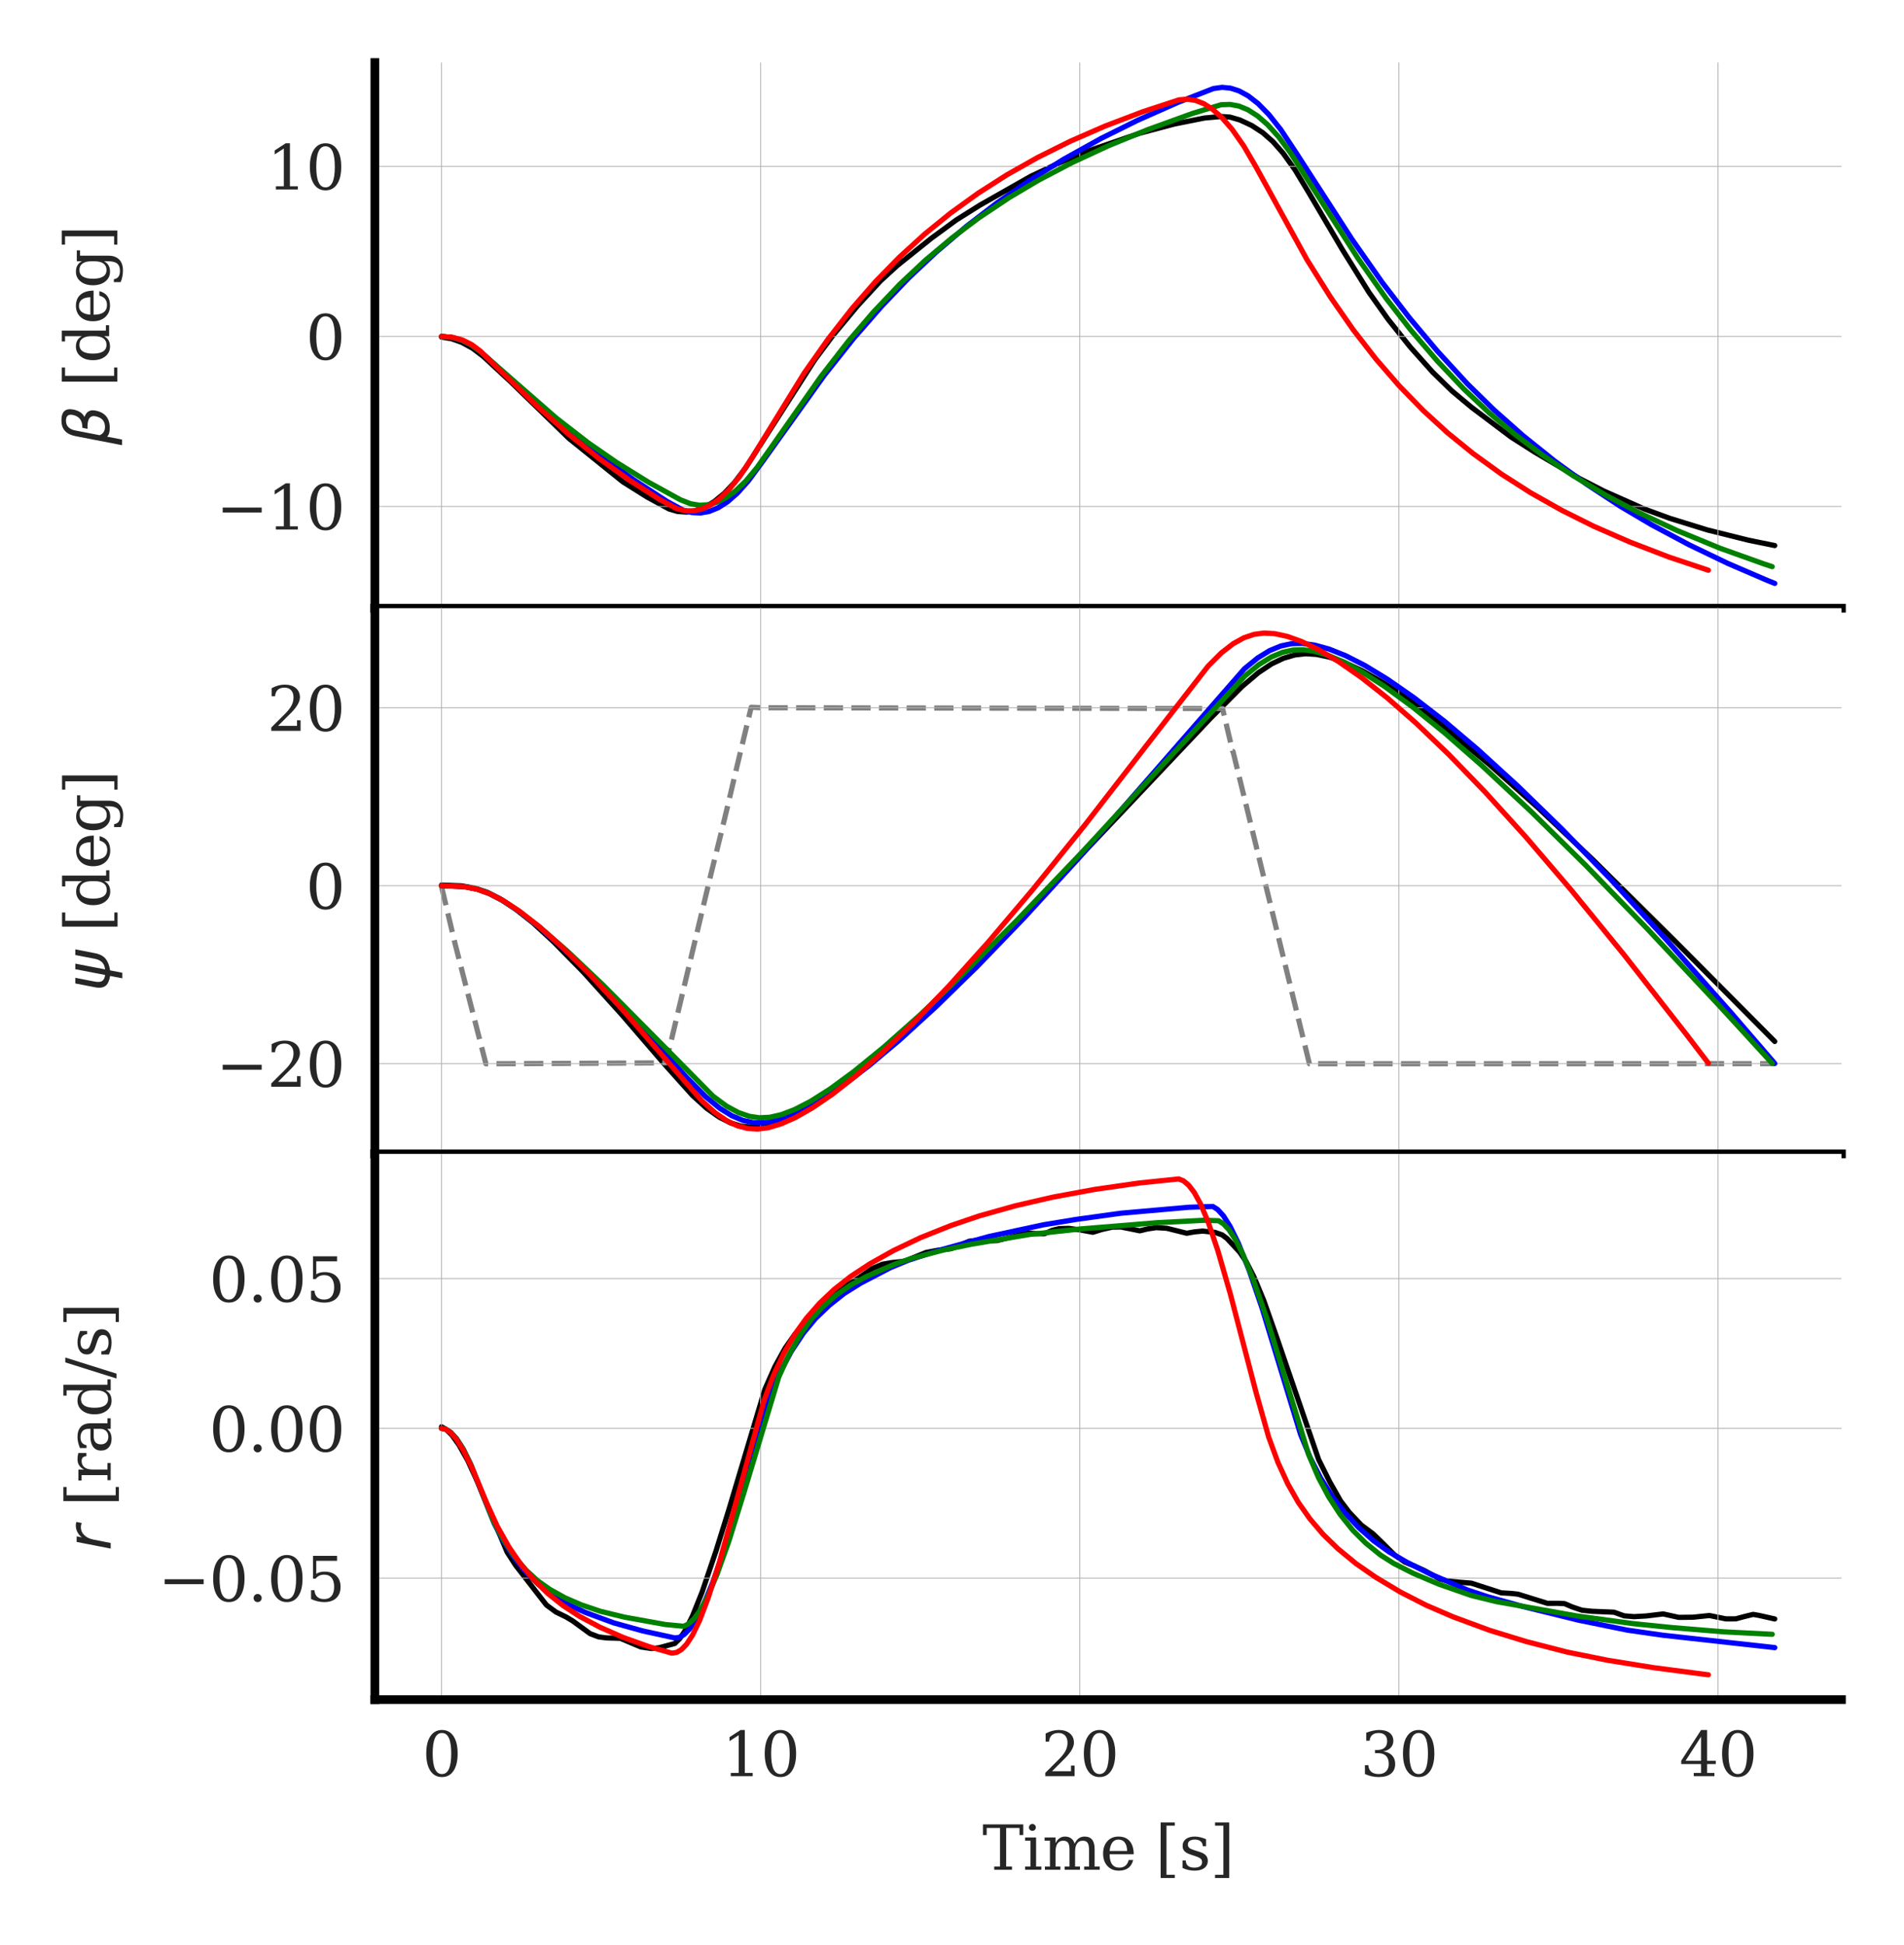 <?xml version="1.0" encoding="utf-8" standalone="no"?>
<!DOCTYPE svg PUBLIC "-//W3C//DTD SVG 1.1//EN"
  "http://www.w3.org/Graphics/SVG/1.1/DTD/svg11.dtd">
<svg xmlns:xlink="http://www.w3.org/1999/xlink" width="219.188pt" height="223.917pt" viewBox="0 0 219.188 223.917" xmlns="http://www.w3.org/2000/svg" version="1.1">
 <defs>
  <style type="text/css">*{stroke-linejoin: round; stroke-linecap: butt}</style>
 </defs>
 <g id="figure_1">
  <g id="patch_1">
   <path d="M 0 223.917 
L 219.188 223.917 
L 219.188 0 
L 0 0 
z
" style="fill: #ffffff"/>
  </g>
  <g id="axes_1">
   <g id="patch_2">
    <path d="M 43.152 70.023 
L 211.988 70.023 
L 211.988 7.2 
L 43.152 7.2 
z
" style="fill: #ffffff"/>
   </g>
   <g id="line2d_1">
    <path d="M 50.826 38.81 
L 51.957 38.992 
L 53.162 39.418 
L 54.402 40.096 
L 55.643 41.037 
L 58.708 43.878 
L 65.495 50.474 
L 71.699 55.47 
L 74.509 57.232 
L 77.027 58.601 
L 78.012 58.886 
L 79.034 58.953 
L 80.055 58.798 
L 81.114 58.406 
L 82.208 57.755 
L 83.376 56.798 
L 84.58 55.519 
L 85.857 53.831 
L 87.682 50.974 
L 93.776 41.458 
L 95.965 38.518 
L 98.775 35.148 
L 101.366 32.337 
L 103.337 30.537 
L 107.205 27.443 
L 110.087 25.327 
L 112.824 23.609 
L 118.663 20.297 
L 121.984 18.733 
L 125.195 17.403 
L 131.216 15.334 
L 135.23 14.269 
L 138.66 13.587 
L 140.594 13.411 
L 141.616 13.485 
L 142.747 13.816 
L 144.097 14.449 
L 145.374 15.28 
L 146.542 16.307 
L 147.71 17.635 
L 149.06 19.522 
L 150.665 22.172 
L 154.533 28.738 
L 157.599 33.664 
L 159.788 36.749 
L 162.343 39.948 
L 164.933 42.85 
L 167.123 44.986 
L 169.422 46.907 
L 173.947 50.312 
L 176.683 52.06 
L 181.829 55.087 
L 184.602 56.516 
L 189.273 58.588 
L 192.229 59.675 
L 196.535 61.007 
L 201.278 62.192 
L 204.307 62.808 
L 204.307 62.808 
" clip-path="url(#pb1cc55b615)" style="fill: none; stroke: #000000; stroke-width: 0.6; stroke-linecap: round"/>
   </g>
   <g id="matplotlib.axis_1">
    <g id="xtick_1">
     <g id="line2d_2">
      <path d="M 50.826 70.023 
L 50.826 7.2 
" clip-path="url(#pb1cc55b615)" style="fill: none; stroke: #b0b0b0; stroke-width: 0.1; stroke-linecap: round"/>
     </g>
     <g id="line2d_3"/>
    </g>
    <g id="xtick_2">
     <g id="line2d_4">
      <path d="M 87.563 70.023 
L 87.563 7.2 
" clip-path="url(#pb1cc55b615)" style="fill: none; stroke: #b0b0b0; stroke-width: 0.1; stroke-linecap: round"/>
     </g>
     <g id="line2d_5"/>
    </g>
    <g id="xtick_3">
     <g id="line2d_6">
      <path d="M 124.3 70.023 
L 124.3 7.2 
" clip-path="url(#pb1cc55b615)" style="fill: none; stroke: #b0b0b0; stroke-width: 0.1; stroke-linecap: round"/>
     </g>
     <g id="line2d_7"/>
    </g>
    <g id="xtick_4">
     <g id="line2d_8">
      <path d="M 161.037 70.023 
L 161.037 7.2 
" clip-path="url(#pb1cc55b615)" style="fill: none; stroke: #b0b0b0; stroke-width: 0.1; stroke-linecap: round"/>
     </g>
     <g id="line2d_9"/>
    </g>
    <g id="xtick_5">
     <g id="line2d_10">
      <path d="M 197.775 70.023 
L 197.775 7.2 
" clip-path="url(#pb1cc55b615)" style="fill: none; stroke: #b0b0b0; stroke-width: 0.1; stroke-linecap: round"/>
     </g>
     <g id="line2d_11"/>
    </g>
   </g>
   <g id="matplotlib.axis_2">
    <g id="ytick_1">
     <g id="line2d_12">
      <path d="M 43.152 58.305 
L 211.988 58.305 
" clip-path="url(#pb1cc55b615)" style="fill: none; stroke: #b0b0b0; stroke-width: 0.1; stroke-linecap: round"/>
     </g>
     <g id="line2d_13"/>
     <g id="text_1">
      <!-- −10 -->
      <g style="fill: #262626" transform="translate(24.878 60.964) scale(0.07 -0.07)">
       <defs>
        <path id="DejaVuSerif-2212" d="M 678 2259 
L 4684 2259 
L 4684 1753 
L 678 1753 
L 678 2259 
z
" transform="scale(0.016)"/>
        <path id="DejaVuSerif-31" d="M 909 0 
L 909 331 
L 1722 331 
L 1722 4213 
L 781 3603 
L 781 4013 
L 1919 4750 
L 2350 4750 
L 2350 331 
L 3163 331 
L 3163 0 
L 909 0 
z
" transform="scale(0.016)"/>
        <path id="DejaVuSerif-30" d="M 2034 219 
Q 2513 219 2750 744 
Q 2988 1269 2988 2328 
Q 2988 3391 2750 3916 
Q 2513 4441 2034 4441 
Q 1556 4441 1318 3916 
Q 1081 3391 1081 2328 
Q 1081 1269 1318 744 
Q 1556 219 2034 219 
z
M 2034 -91 
Q 1275 -91 848 546 
Q 422 1184 422 2328 
Q 422 3475 848 4112 
Q 1275 4750 2034 4750 
Q 2797 4750 3222 4112 
Q 3647 3475 3647 2328 
Q 3647 1184 3222 546 
Q 2797 -91 2034 -91 
z
" transform="scale(0.016)"/>
       </defs>
       <use xlink:href="#DejaVuSerif-2212"/>
       <use xlink:href="#DejaVuSerif-31" x="83.789"/>
       <use xlink:href="#DejaVuSerif-30" x="147.412"/>
      </g>
     </g>
    </g>
    <g id="ytick_2">
     <g id="line2d_14">
      <path d="M 43.152 38.73 
L 211.988 38.73 
" clip-path="url(#pb1cc55b615)" style="fill: none; stroke: #b0b0b0; stroke-width: 0.1; stroke-linecap: round"/>
     </g>
     <g id="line2d_15"/>
     <g id="text_2">
      <!-- 0 -->
      <g style="fill: #262626" transform="translate(35.198 41.39) scale(0.07 -0.07)">
       <use xlink:href="#DejaVuSerif-30"/>
      </g>
     </g>
    </g>
    <g id="ytick_3">
     <g id="line2d_16">
      <path d="M 43.152 19.156 
L 211.988 19.156 
" clip-path="url(#pb1cc55b615)" style="fill: none; stroke: #b0b0b0; stroke-width: 0.1; stroke-linecap: round"/>
     </g>
     <g id="line2d_17"/>
     <g id="text_3">
      <!-- 10 -->
      <g style="fill: #262626" transform="translate(30.744 21.815) scale(0.07 -0.07)">
       <use xlink:href="#DejaVuSerif-31"/>
       <use xlink:href="#DejaVuSerif-30" x="63.623"/>
      </g>
     </g>
    </g>
    <g id="text_4">
     <!-- $\beta$ [deg] -->
     <g style="fill: #262626" transform="translate(12.59 51.246) rotate(-90) scale(0.07 -0.07)">
      <defs>
       <path id="DejaVuSans-Oblique-3b2" d="M 872 216 
L 572 -1331 
L -6 -1331 
L 928 3478 
Q 1206 4903 2538 4903 
Q 3888 4903 3659 3700 
Q 3503 2844 2894 2531 
Q 3713 2250 3553 1416 
Q 3272 -69 1759 -66 
Q 1097 -63 872 216 
z
M 1019 966 
Q 1259 422 1875 425 
Q 2775 425 2966 1406 
Q 3138 2288 1675 2219 
L 1778 2750 
Q 2909 2731 3106 3750 
Q 3241 4438 2509 4434 
Q 1691 4434 1503 3459 
L 1019 966 
z
" transform="scale(0.016)"/>
       <path id="DejaVuSerif-20" transform="scale(0.016)"/>
       <path id="DejaVuSerif-5b" d="M 550 4863 
L 2003 4863 
L 2003 4531 
L 1147 4531 
L 1147 -513 
L 2003 -513 
L 2003 -844 
L 550 -844 
L 550 4863 
z
" transform="scale(0.016)"/>
       <path id="DejaVuSerif-64" d="M 3359 331 
L 3909 331 
L 3909 0 
L 2784 0 
L 2784 519 
Q 2616 206 2355 57 
Q 2094 -91 1709 -91 
Q 1097 -91 708 395 
Q 319 881 319 1663 
Q 319 2444 706 2928 
Q 1094 3413 1709 3413 
Q 2094 3413 2355 3264 
Q 2616 3116 2784 2803 
L 2784 4531 
L 2241 4531 
L 2241 4863 
L 3359 4863 
L 3359 331 
z
M 2784 1497 
L 2784 1825 
Q 2784 2422 2554 2737 
Q 2325 3053 1888 3053 
Q 1444 3053 1217 2703 
Q 991 2353 991 1663 
Q 991 975 1217 622 
Q 1444 269 1888 269 
Q 2325 269 2554 583 
Q 2784 897 2784 1497 
z
" transform="scale(0.016)"/>
       <path id="DejaVuSerif-65" d="M 3469 1600 
L 991 1600 
L 991 1575 
Q 991 903 1244 561 
Q 1497 219 1991 219 
Q 2369 219 2611 417 
Q 2853 616 2950 1006 
L 3413 1006 
Q 3275 459 2904 184 
Q 2534 -91 1931 -91 
Q 1203 -91 761 389 
Q 319 869 319 1663 
Q 319 2450 753 2931 
Q 1188 3413 1894 3413 
Q 2647 3413 3050 2948 
Q 3453 2484 3469 1600 
z
M 2791 1931 
Q 2772 2513 2545 2808 
Q 2319 3103 1894 3103 
Q 1497 3103 1269 2806 
Q 1041 2509 991 1931 
L 2791 1931 
z
" transform="scale(0.016)"/>
       <path id="DejaVuSerif-67" d="M 3359 2988 
L 3359 72 
Q 3359 -644 2965 -1033 
Q 2572 -1422 1844 -1422 
Q 1516 -1422 1216 -1362 
Q 916 -1303 641 -1184 
L 641 -488 
L 941 -488 
Q 997 -813 1206 -963 
Q 1416 -1113 1806 -1113 
Q 2313 -1113 2548 -827 
Q 2784 -541 2784 72 
L 2784 519 
Q 2616 206 2355 57 
Q 2094 -91 1709 -91 
Q 1097 -91 708 395 
Q 319 881 319 1663 
Q 319 2444 706 2928 
Q 1094 3413 1709 3413 
Q 2094 3413 2355 3264 
Q 2616 3116 2784 2803 
L 2784 3322 
L 3909 3322 
L 3909 2988 
L 3359 2988 
z
M 2784 1825 
Q 2784 2422 2554 2737 
Q 2325 3053 1888 3053 
Q 1444 3053 1217 2703 
Q 991 2353 991 1663 
Q 991 975 1217 622 
Q 1444 269 1888 269 
Q 2325 269 2554 583 
Q 2784 897 2784 1497 
L 2784 1825 
z
" transform="scale(0.016)"/>
       <path id="DejaVuSerif-5d" d="M 1947 4863 
L 1947 -844 
L 494 -844 
L 494 -513 
L 1350 -513 
L 1350 4531 
L 494 4531 
L 494 4863 
L 1947 4863 
z
" transform="scale(0.016)"/>
      </defs>
      <use xlink:href="#DejaVuSans-Oblique-3b2" transform="translate(0 0.391)"/>
      <use xlink:href="#DejaVuSerif-20" transform="translate(63.818 0.391)"/>
      <use xlink:href="#DejaVuSerif-5b" transform="translate(95.605 0.391)"/>
      <use xlink:href="#DejaVuSerif-64" transform="translate(134.619 0.391)"/>
      <use xlink:href="#DejaVuSerif-65" transform="translate(198.633 0.391)"/>
      <use xlink:href="#DejaVuSerif-67" transform="translate(257.812 0.391)"/>
      <use xlink:href="#DejaVuSerif-5d" transform="translate(321.826 0.391)"/>
     </g>
    </g>
   </g>
   <g id="line2d_18">
    <path d="M 50.826 38.73 
L 52.002 38.839 
L 53.104 39.156 
L 54.206 39.704 
L 55.345 40.525 
L 57.439 42.394 
L 65.411 49.528 
L 69.121 52.477 
L 72.905 55.205 
L 76.799 57.734 
L 78.636 58.732 
L 79.665 59.013 
L 80.657 59.056 
L 81.649 58.876 
L 82.677 58.456 
L 83.743 57.777 
L 84.881 56.783 
L 86.13 55.388 
L 87.71 53.244 
L 94.911 43.18 
L 98.29 38.927 
L 101.523 35.226 
L 104.609 31.998 
L 107.769 29.026 
L 111.295 26.026 
L 114.785 23.35 
L 118.496 20.788 
L 122.427 18.345 
L 126.725 15.954 
L 130.95 13.853 
L 135.615 11.786 
L 139.693 10.194 
L 140.685 10.056 
L 141.64 10.145 
L 142.632 10.46 
L 143.698 11.042 
L 144.836 11.932 
L 146.085 13.205 
L 147.445 14.926 
L 149.098 17.421 
L 155.637 27.542 
L 159.127 32.525 
L 162.213 36.54 
L 165.483 40.438 
L 168.936 44.2 
L 171.948 47.153 
L 175.291 50.122 
L 178.965 53.073 
L 182.602 55.713 
L 186.533 58.29 
L 190.097 60.399 
L 194.431 62.712 
L 198.913 64.868 
L 203.469 66.829 
L 204.314 67.167 
L 204.314 67.167 
" clip-path="url(#pb1cc55b615)" style="fill: none; stroke: #0000ff; stroke-width: 0.6; stroke-linecap: round"/>
   </g>
   <g id="line2d_19">
    <path d="M 50.826 38.73 
L 52.002 38.839 
L 53.104 39.154 
L 54.206 39.701 
L 55.345 40.516 
L 57.586 42.491 
L 64.015 48.11 
L 67.688 50.958 
L 70.995 53.249 
L 74.668 55.524 
L 78.342 57.544 
L 79.481 57.99 
L 80.51 58.165 
L 81.465 58.117 
L 82.493 57.841 
L 83.559 57.319 
L 84.698 56.496 
L 85.873 55.365 
L 87.159 53.814 
L 89.106 51.044 
L 94.507 43.348 
L 97.666 39.279 
L 100.568 35.902 
L 103.617 32.691 
L 106.483 30.001 
L 109.569 27.409 
L 112.728 25.047 
L 116.145 22.767 
L 119.561 20.742 
L 123.419 18.72 
L 127.607 16.778 
L 132.125 14.926 
L 137.305 13.052 
L 140.575 12.058 
L 141.604 12.021 
L 142.632 12.213 
L 143.661 12.64 
L 144.763 13.344 
L 145.939 14.366 
L 147.224 15.79 
L 148.584 17.63 
L 150.751 21.034 
L 156.298 29.694 
L 159.568 34.348 
L 162.433 38.026 
L 165.446 41.541 
L 168.495 44.761 
L 171.397 47.501 
L 174.3 49.936 
L 177.569 52.402 
L 181.059 54.742 
L 184.917 57.048 
L 188.701 59.04 
L 193.109 61.097 
L 198.032 63.125 
L 203.028 64.911 
L 204.02 65.239 
L 204.02 65.239 
" clip-path="url(#pb1cc55b615)" style="fill: none; stroke: #008000; stroke-width: 0.6; stroke-linecap: round"/>
   </g>
   <g id="line2d_20">
    <path d="M 50.826 38.73 
L 52.149 38.841 
L 53.251 39.148 
L 54.316 39.682 
L 55.308 40.428 
L 56.814 41.913 
L 61.884 46.818 
L 65.558 50.071 
L 68.974 52.8 
L 72.428 55.266 
L 75.954 57.515 
L 77.901 58.558 
L 78.893 58.803 
L 79.848 58.815 
L 80.804 58.602 
L 81.795 58.143 
L 82.824 57.413 
L 83.926 56.354 
L 85.139 54.869 
L 86.461 52.873 
L 92.596 42.919 
L 95.388 38.961 
L 98.107 35.489 
L 100.789 32.418 
L 103.544 29.602 
L 106.446 26.955 
L 109.422 24.538 
L 112.618 22.233 
L 115.924 20.123 
L 119.451 18.132 
L 123.272 16.233 
L 127.239 14.504 
L 131.574 12.857 
L 135.726 11.495 
L 136.681 11.418 
L 137.636 11.565 
L 138.591 11.943 
L 139.583 12.575 
L 140.685 13.559 
L 141.861 14.919 
L 143.183 16.809 
L 144.616 19.266 
L 150.457 29.895 
L 153.176 34.225 
L 155.784 37.969 
L 158.392 41.327 
L 161.074 44.416 
L 163.829 47.249 
L 166.658 49.84 
L 169.597 52.226 
L 172.867 54.594 
L 176.173 56.707 
L 179.81 58.761 
L 183.484 60.593 
L 187.635 62.406 
L 192.154 64.141 
L 196.672 65.652 
L 196.672 65.652 
" clip-path="url(#pb1cc55b615)" style="fill: none; stroke: #ff0000; stroke-width: 0.6; stroke-linecap: round"/>
   </g>
   <g id="patch_3">
    <path d="M 43.152 70.023 
L 43.152 7.2 
" style="fill: none; stroke: #000000; stroke-linejoin: miter; stroke-linecap: square"/>
   </g>
   <g id="patch_4">
    <path d="M 43.152 70.023 
L 211.988 70.023 
" style="fill: none; stroke: #000000; stroke-linejoin: miter; stroke-linecap: square"/>
   </g>
  </g>
  <g id="axes_2">
   <g id="patch_5">
    <path d="M 43.152 132.845 
L 211.988 132.845 
L 211.988 70.023 
L 43.152 70.023 
z
" style="fill: #ffffff"/>
   </g>
   <g id="line2d_21">
    <path d="M 50.826 101.893 
L 53.125 101.981 
L 54.731 102.269 
L 56.117 102.738 
L 57.577 103.479 
L 59.292 104.612 
L 61.372 106.255 
L 63.707 108.409 
L 67.138 111.895 
L 71.662 116.908 
L 76.406 122.417 
L 79.727 126.121 
L 81.369 127.61 
L 82.792 128.612 
L 84.106 129.278 
L 85.31 129.645 
L 86.478 129.77 
L 87.718 129.67 
L 89.142 129.318 
L 90.784 128.674 
L 92.827 127.621 
L 95.017 126.249 
L 97.717 124.275 
L 100.819 121.743 
L 105.891 117.226 
L 111.219 112.135 
L 118.626 104.613 
L 129.063 93.58 
L 139.317 82.728 
L 142.966 79.055 
L 144.863 77.446 
L 146.396 76.427 
L 147.746 75.787 
L 149.06 75.402 
L 150.301 75.262 
L 151.578 75.342 
L 153.074 75.663 
L 154.752 76.255 
L 156.869 77.252 
L 159.46 78.727 
L 162.014 80.462 
L 165.627 83.198 
L 171.356 87.931 
L 177.012 92.951 
L 183.398 99 
L 193.068 108.59 
L 204.307 119.902 
L 204.307 119.902 
" clip-path="url(#p1254f05a13)" style="fill: none; stroke: #000000; stroke-width: 0.6; stroke-linecap: round"/>
   </g>
   <g id="line2d_22">
    <path d="M 50.826 102.053 
L 52.395 108.682 
L 55.935 122.466 
L 58.635 122.458 
L 76.662 122.364 
L 81.843 100.635 
L 82.938 96.218 
L 83.631 93.36 
L 84.872 88.107 
L 85.821 84.164 
L 86.478 81.427 
L 87.755 81.481 
L 140.74 81.574 
L 141.908 86.515 
L 141.944 86.515 
L 150.738 122.469 
L 204.307 122.458 
L 204.307 122.458 
" clip-path="url(#p1254f05a13)" style="fill: none; stroke-dasharray: 2.22,0.96; stroke-dashoffset: 0; stroke: #808080; stroke-width: 0.6"/>
   </g>
   <g id="matplotlib.axis_3">
    <g id="xtick_6">
     <g id="line2d_23">
      <path d="M 50.826 132.845 
L 50.826 70.023 
" clip-path="url(#p1254f05a13)" style="fill: none; stroke: #b0b0b0; stroke-width: 0.1; stroke-linecap: round"/>
     </g>
     <g id="line2d_24"/>
    </g>
    <g id="xtick_7">
     <g id="line2d_25">
      <path d="M 87.563 132.845 
L 87.563 70.023 
" clip-path="url(#p1254f05a13)" style="fill: none; stroke: #b0b0b0; stroke-width: 0.1; stroke-linecap: round"/>
     </g>
     <g id="line2d_26"/>
    </g>
    <g id="xtick_8">
     <g id="line2d_27">
      <path d="M 124.3 132.845 
L 124.3 70.023 
" clip-path="url(#p1254f05a13)" style="fill: none; stroke: #b0b0b0; stroke-width: 0.1; stroke-linecap: round"/>
     </g>
     <g id="line2d_28"/>
    </g>
    <g id="xtick_9">
     <g id="line2d_29">
      <path d="M 161.037 132.845 
L 161.037 70.023 
" clip-path="url(#p1254f05a13)" style="fill: none; stroke: #b0b0b0; stroke-width: 0.1; stroke-linecap: round"/>
     </g>
     <g id="line2d_30"/>
    </g>
    <g id="xtick_10">
     <g id="line2d_31">
      <path d="M 197.775 132.845 
L 197.775 70.023 
" clip-path="url(#p1254f05a13)" style="fill: none; stroke: #b0b0b0; stroke-width: 0.1; stroke-linecap: round"/>
     </g>
     <g id="line2d_32"/>
    </g>
   </g>
   <g id="matplotlib.axis_4">
    <g id="ytick_4">
     <g id="line2d_33">
      <path d="M 43.152 122.458 
L 211.988 122.458 
" clip-path="url(#p1254f05a13)" style="fill: none; stroke: #b0b0b0; stroke-width: 0.1; stroke-linecap: round"/>
     </g>
     <g id="line2d_34"/>
     <g id="text_5">
      <!-- −20 -->
      <g style="fill: #262626" transform="translate(24.878 125.118) scale(0.07 -0.07)">
       <defs>
        <path id="DejaVuSerif-32" d="M 819 3553 
L 469 3553 
L 469 4384 
Q 803 4563 1142 4656 
Q 1481 4750 1806 4750 
Q 2534 4750 2956 4397 
Q 3378 4044 3378 3438 
Q 3378 2753 2422 1800 
Q 2347 1728 2309 1691 
L 1131 513 
L 3078 513 
L 3078 1088 
L 3444 1088 
L 3444 0 
L 434 0 
L 434 341 
L 1850 1753 
Q 2319 2222 2519 2614 
Q 2719 3006 2719 3438 
Q 2719 3909 2473 4175 
Q 2228 4441 1797 4441 
Q 1350 4441 1106 4219 
Q 863 3997 819 3553 
z
" transform="scale(0.016)"/>
       </defs>
       <use xlink:href="#DejaVuSerif-2212"/>
       <use xlink:href="#DejaVuSerif-32" x="83.789"/>
       <use xlink:href="#DejaVuSerif-30" x="147.412"/>
      </g>
     </g>
    </g>
    <g id="ytick_5">
     <g id="line2d_35">
      <path d="M 43.152 101.969 
L 211.988 101.969 
" clip-path="url(#p1254f05a13)" style="fill: none; stroke: #b0b0b0; stroke-width: 0.1; stroke-linecap: round"/>
     </g>
     <g id="line2d_36"/>
     <g id="text_6">
      <!-- 0 -->
      <g style="fill: #262626" transform="translate(35.198 104.628) scale(0.07 -0.07)">
       <use xlink:href="#DejaVuSerif-30"/>
      </g>
     </g>
    </g>
    <g id="ytick_6">
     <g id="line2d_37">
      <path d="M 43.152 81.48 
L 211.988 81.48 
" clip-path="url(#p1254f05a13)" style="fill: none; stroke: #b0b0b0; stroke-width: 0.1; stroke-linecap: round"/>
     </g>
     <g id="line2d_38"/>
     <g id="text_7">
      <!-- 20 -->
      <g style="fill: #262626" transform="translate(30.744 84.139) scale(0.07 -0.07)">
       <use xlink:href="#DejaVuSerif-32"/>
       <use xlink:href="#DejaVuSerif-30" x="63.623"/>
      </g>
     </g>
    </g>
    <g id="text_8">
     <!-- $\psi$ [deg] -->
     <g style="fill: #262626" transform="translate(12.59 114.139) rotate(-90) scale(0.07 -0.07)">
      <defs>
       <path id="DejaVuSans-Oblique-3c8" d="M 1591 -78 
Q 891 38 616 341 
Q 278 713 425 1472 
L 819 3500 
L 1400 3500 
L 1009 1494 
Q 900 922 1119 684 
Q 1313 478 1691 434 
L 2284 3500 
L 2856 3500 
L 2263 438 
Q 2681 481 2928 688 
Q 3247 950 3353 1497 
L 3741 3500 
L 4322 3500 
L 3928 1475 
Q 3775 688 3300 344 
Q 2872 34 2163 -75 
L 1919 -1331 
L 1347 -1331 
L 1591 -78 
z
" transform="scale(0.016)"/>
      </defs>
      <use xlink:href="#DejaVuSans-Oblique-3c8" transform="translate(0 0.016)"/>
      <use xlink:href="#DejaVuSerif-20" transform="translate(65.967 0.016)"/>
      <use xlink:href="#DejaVuSerif-5b" transform="translate(97.754 0.016)"/>
      <use xlink:href="#DejaVuSerif-64" transform="translate(136.768 0.016)"/>
      <use xlink:href="#DejaVuSerif-65" transform="translate(200.781 0.016)"/>
      <use xlink:href="#DejaVuSerif-67" transform="translate(259.961 0.016)"/>
      <use xlink:href="#DejaVuSerif-5d" transform="translate(323.975 0.016)"/>
     </g>
    </g>
   </g>
   <g id="line2d_39">
    <path d="M 50.826 101.969 
L 53.434 102.077 
L 54.941 102.37 
L 56.3 102.862 
L 57.843 103.668 
L 59.716 104.907 
L 62.031 106.717 
L 64.933 109.283 
L 68.644 112.878 
L 73.162 117.579 
L 79.077 124.078 
L 81.244 126.269 
L 82.861 127.594 
L 84.257 128.458 
L 85.506 128.982 
L 86.682 129.242 
L 87.857 129.271 
L 89.143 129.075 
L 90.649 128.614 
L 92.413 127.835 
L 94.507 126.656 
L 97.005 124.99 
L 100.054 122.676 
L 103.507 119.776 
L 107.732 115.919 
L 112.471 111.288 
L 117.871 105.687 
L 123.933 99.069 
L 131.097 90.913 
L 143.257 76.992 
L 144.8 75.737 
L 146.159 74.904 
L 147.445 74.372 
L 148.657 74.111 
L 149.906 74.077 
L 151.339 74.268 
L 152.992 74.722 
L 154.902 75.483 
L 157.107 76.605 
L 159.715 78.193 
L 162.801 80.34 
L 166.328 83.071 
L 170.148 86.313 
L 174.777 90.543 
L 179.847 95.482 
L 185.394 101.208 
L 191.86 108.22 
L 199.281 116.593 
L 204.314 122.436 
L 204.314 122.436 
" clip-path="url(#p1254f05a13)" style="fill: none; stroke: #0000ff; stroke-width: 0.6; stroke-linecap: round"/>
   </g>
   <g id="line2d_40">
    <path d="M 50.826 101.969 
L 53.434 102.076 
L 54.941 102.369 
L 56.3 102.858 
L 57.88 103.679 
L 59.79 104.933 
L 62.178 106.78 
L 65.301 109.496 
L 69.342 113.323 
L 74.705 118.727 
L 82.089 126.202 
L 83.632 127.341 
L 84.992 128.08 
L 86.241 128.512 
L 87.416 128.687 
L 88.592 128.631 
L 89.914 128.335 
L 91.457 127.75 
L 93.294 126.804 
L 95.535 125.386 
L 98.29 123.37 
L 101.78 120.523 
L 105.895 116.866 
L 110.965 112.058 
L 117.026 105.994 
L 124.484 98.195 
L 133.558 88.376 
L 143.33 77.805 
L 144.947 76.498 
L 146.343 75.643 
L 147.628 75.108 
L 148.841 74.841 
L 150.016 74.805 
L 151.339 74.992 
L 152.882 75.443 
L 154.682 76.207 
L 156.813 77.363 
L 159.384 79.022 
L 162.58 81.365 
L 166.328 84.395 
L 170.589 88.134 
L 176.247 93.418 
L 182.492 99.566 
L 189.656 106.95 
L 198.068 115.935 
L 204.02 122.43 
L 204.02 122.43 
" clip-path="url(#p1254f05a13)" style="fill: none; stroke: #008000; stroke-width: 0.6; stroke-linecap: round"/>
   </g>
   <g id="line2d_41">
    <path d="M 50.826 101.969 
L 53.398 102.079 
L 54.941 102.381 
L 56.373 102.892 
L 57.953 103.702 
L 59.827 104.927 
L 62.031 106.645 
L 64.676 109.002 
L 67.835 112.125 
L 71.619 116.19 
L 76.065 121.303 
L 80.804 126.745 
L 82.347 128.127 
L 83.706 129.052 
L 84.918 129.618 
L 86.094 129.921 
L 87.233 129.985 
L 88.445 129.826 
L 89.878 129.403 
L 91.531 128.677 
L 93.515 127.551 
L 95.829 125.973 
L 98.548 123.842 
L 101.707 121.073 
L 105.234 117.679 
L 109.238 113.509 
L 113.757 108.474 
L 118.937 102.361 
L 124.925 94.938 
L 132.015 85.781 
L 139.069 76.696 
L 140.612 75.155 
L 141.971 74.104 
L 143.183 73.433 
L 144.359 73.034 
L 145.498 72.882 
L 146.747 72.951 
L 148.179 73.263 
L 149.833 73.855 
L 151.816 74.814 
L 154.094 76.169 
L 156.739 78.009 
L 159.715 80.358 
L 163.021 83.256 
L 166.768 86.846 
L 170.956 91.174 
L 175.659 96.365 
L 180.875 102.462 
L 186.974 109.942 
L 194.138 119.095 
L 196.672 122.41 
L 196.672 122.41 
" clip-path="url(#p1254f05a13)" style="fill: none; stroke: #ff0000; stroke-width: 0.6; stroke-linecap: round"/>
   </g>
   <g id="patch_6">
    <path d="M 43.152 132.845 
L 43.152 70.023 
" style="fill: none; stroke: #000000; stroke-linejoin: miter; stroke-linecap: square"/>
   </g>
   <g id="patch_7">
    <path d="M 43.152 132.845 
L 211.988 132.845 
" style="fill: none; stroke: #000000; stroke-linejoin: miter; stroke-linecap: square"/>
   </g>
  </g>
  <g id="axes_3">
   <g id="patch_8">
    <path d="M 43.152 195.668 
L 211.988 195.668 
L 211.988 132.845 
L 43.152 132.845 
z
" style="fill: #ffffff"/>
   </g>
   <g id="line2d_42">
    <path d="M 50.826 164.262 
L 51.373 164.579 
L 52.03 165.224 
L 52.833 166.34 
L 53.855 168.157 
L 54.986 170.64 
L 58.38 178.691 
L 59.365 180.218 
L 62.905 184.782 
L 63.999 185.589 
L 65.167 186.155 
L 65.933 186.615 
L 67.94 188.082 
L 68.926 188.454 
L 69.838 188.569 
L 71.407 188.614 
L 73.779 189.612 
L 75.02 189.796 
L 75.859 189.704 
L 77.683 189.212 
L 78.267 188.633 
L 78.924 187.649 
L 79.727 186.03 
L 80.822 183.296 
L 82.427 178.558 
L 83.887 173.868 
L 88.047 159.96 
L 89.215 157.32 
L 90.382 155.209 
L 91.477 153.654 
L 92.827 152.154 
L 95.564 149.235 
L 96.805 148.295 
L 98.082 147.625 
L 98.848 147.123 
L 100.417 146.039 
L 101.585 145.548 
L 102.57 145.371 
L 104.139 145.196 
L 106.621 144.192 
L 107.934 143.945 
L 109.504 143.758 
L 111.584 142.897 
L 112.934 142.747 
L 114.065 142.843 
L 114.795 142.821 
L 118.261 141.951 
L 119.393 142.033 
L 120.232 142.036 
L 121.144 141.642 
L 121.947 141.446 
L 123.078 141.419 
L 124.465 141.618 
L 125.815 141.867 
L 126.8 141.558 
L 128.041 141.276 
L 129.026 141.26 
L 130.048 141.462 
L 131.216 141.701 
L 132.092 141.486 
L 133.113 141.333 
L 134.317 141.409 
L 135.485 141.699 
L 136.616 141.981 
L 137.492 141.824 
L 138.441 141.731 
L 139.864 141.876 
L 140.703 142.172 
L 141.251 142.583 
L 142.71 144.151 
L 143.44 145.218 
L 144.352 146.999 
L 145.484 149.727 
L 146.907 153.766 
L 151.797 168.024 
L 153.074 170.592 
L 154.315 172.777 
L 155.336 174.123 
L 156.723 175.581 
L 158.073 176.589 
L 158.876 177.364 
L 160.554 179.029 
L 161.722 179.836 
L 162.853 180.301 
L 163.948 180.799 
L 165.736 181.781 
L 166.721 182.033 
L 168.072 182.157 
L 169.385 182.266 
L 172.815 183.378 
L 173.983 183.448 
L 174.749 183.533 
L 178.143 184.589 
L 179.347 184.585 
L 180.114 184.622 
L 180.989 185 
L 182.121 185.383 
L 183.252 185.503 
L 185.806 185.61 
L 186.974 186.029 
L 188.105 186.122 
L 189.528 186.042 
L 191.462 185.807 
L 193.25 186.205 
L 194.892 186.187 
L 196.79 185.991 
L 198.688 186.378 
L 199.819 186.374 
L 200.841 186.102 
L 201.826 185.86 
L 202.519 185.984 
L 204.307 186.386 
L 204.307 186.386 
" clip-path="url(#pb3bd2fbe59)" style="fill: none; stroke: #000000; stroke-width: 0.6; stroke-linecap: round"/>
   </g>
   <g id="matplotlib.axis_5">
    <g id="xtick_11">
     <g id="line2d_43">
      <path d="M 50.826 195.668 
L 50.826 132.845 
" clip-path="url(#pb3bd2fbe59)" style="fill: none; stroke: #b0b0b0; stroke-width: 0.1; stroke-linecap: round"/>
     </g>
     <g id="line2d_44"/>
     <g id="text_9">
      <!-- 0 -->
      <g style="fill: #262626" transform="translate(48.599 204.487) scale(0.07 -0.07)">
       <use xlink:href="#DejaVuSerif-30"/>
      </g>
     </g>
    </g>
    <g id="xtick_12">
     <g id="line2d_45">
      <path d="M 87.563 195.668 
L 87.563 132.845 
" clip-path="url(#pb3bd2fbe59)" style="fill: none; stroke: #b0b0b0; stroke-width: 0.1; stroke-linecap: round"/>
     </g>
     <g id="line2d_46"/>
     <g id="text_10">
      <!-- 10 -->
      <g style="fill: #262626" transform="translate(83.109 204.487) scale(0.07 -0.07)">
       <use xlink:href="#DejaVuSerif-31"/>
       <use xlink:href="#DejaVuSerif-30" x="63.623"/>
      </g>
     </g>
    </g>
    <g id="xtick_13">
     <g id="line2d_47">
      <path d="M 124.3 195.668 
L 124.3 132.845 
" clip-path="url(#pb3bd2fbe59)" style="fill: none; stroke: #b0b0b0; stroke-width: 0.1; stroke-linecap: round"/>
     </g>
     <g id="line2d_48"/>
     <g id="text_11">
      <!-- 20 -->
      <g style="fill: #262626" transform="translate(119.847 204.487) scale(0.07 -0.07)">
       <use xlink:href="#DejaVuSerif-32"/>
       <use xlink:href="#DejaVuSerif-30" x="63.623"/>
      </g>
     </g>
    </g>
    <g id="xtick_14">
     <g id="line2d_49">
      <path d="M 161.037 195.668 
L 161.037 132.845 
" clip-path="url(#pb3bd2fbe59)" style="fill: none; stroke: #b0b0b0; stroke-width: 0.1; stroke-linecap: round"/>
     </g>
     <g id="line2d_50"/>
     <g id="text_12">
      <!-- 30 -->
      <g style="fill: #262626" transform="translate(156.584 204.487) scale(0.07 -0.07)">
       <defs>
        <path id="DejaVuSerif-33" d="M 622 4469 
Q 988 4606 1323 4678 
Q 1659 4750 1953 4750 
Q 2638 4750 3022 4454 
Q 3406 4159 3406 3634 
Q 3406 3213 3140 2930 
Q 2875 2647 2388 2547 
Q 2963 2466 3280 2130 
Q 3597 1794 3597 1259 
Q 3597 606 3158 257 
Q 2719 -91 1894 -91 
Q 1528 -91 1179 -12 
Q 831 66 488 225 
L 488 1131 
L 838 1131 
Q 869 681 1141 450 
Q 1413 219 1906 219 
Q 2384 219 2661 495 
Q 2938 772 2938 1253 
Q 2938 1803 2653 2086 
Q 2369 2369 1819 2369 
L 1522 2369 
L 1522 2688 
L 1678 2688 
Q 2225 2688 2498 2914 
Q 2772 3141 2772 3597 
Q 2772 4006 2547 4223 
Q 2322 4441 1900 4441 
Q 1478 4441 1245 4241 
Q 1013 4041 972 3647 
L 622 3647 
L 622 4469 
z
" transform="scale(0.016)"/>
       </defs>
       <use xlink:href="#DejaVuSerif-33"/>
       <use xlink:href="#DejaVuSerif-30" x="63.623"/>
      </g>
     </g>
    </g>
    <g id="xtick_15">
     <g id="line2d_51">
      <path d="M 197.775 195.668 
L 197.775 132.845 
" clip-path="url(#pb3bd2fbe59)" style="fill: none; stroke: #b0b0b0; stroke-width: 0.1; stroke-linecap: round"/>
     </g>
     <g id="line2d_52"/>
     <g id="text_13">
      <!-- 40 -->
      <g style="fill: #262626" transform="translate(193.321 204.487) scale(0.07 -0.07)">
       <defs>
        <path id="DejaVuSerif-34" d="M 2234 1581 
L 2234 4063 
L 641 1581 
L 2234 1581 
z
M 3609 0 
L 1484 0 
L 1484 331 
L 2234 331 
L 2234 1247 
L 197 1247 
L 197 1588 
L 2241 4750 
L 2859 4750 
L 2859 1581 
L 3750 1581 
L 3750 1247 
L 2859 1247 
L 2859 331 
L 3609 331 
L 3609 0 
z
" transform="scale(0.016)"/>
       </defs>
       <use xlink:href="#DejaVuSerif-34"/>
       <use xlink:href="#DejaVuSerif-30" x="63.623"/>
      </g>
     </g>
    </g>
    <g id="text_14">
     <!-- Time [s] -->
     <g style="fill: #262626" transform="translate(113.086 215.262) scale(0.07 -0.07)">
      <defs>
       <path id="DejaVuSerif-54" d="M 1222 0 
L 1222 331 
L 1819 331 
L 1819 4294 
L 447 4294 
L 447 3566 
L 63 3566 
L 63 4666 
L 4206 4666 
L 4206 3566 
L 3822 3566 
L 3822 4294 
L 2450 4294 
L 2450 331 
L 3047 331 
L 3047 0 
L 1222 0 
z
" transform="scale(0.016)"/>
       <path id="DejaVuSerif-69" d="M 622 4353 
Q 622 4497 726 4603 
Q 831 4709 978 4709 
Q 1122 4709 1226 4603 
Q 1331 4497 1331 4353 
Q 1331 4206 1228 4103 
Q 1125 4000 978 4000 
Q 831 4000 726 4103 
Q 622 4206 622 4353 
z
M 1356 331 
L 1900 331 
L 1900 0 
L 231 0 
L 231 331 
L 781 331 
L 781 2988 
L 231 2988 
L 231 3322 
L 1356 3322 
L 1356 331 
z
" transform="scale(0.016)"/>
       <path id="DejaVuSerif-6d" d="M 3316 2675 
Q 3481 3041 3739 3227 
Q 3997 3413 4341 3413 
Q 4863 3413 5119 3089 
Q 5375 2766 5375 2113 
L 5375 331 
L 5894 331 
L 5894 0 
L 4300 0 
L 4300 331 
L 4800 331 
L 4800 2047 
Q 4800 2556 4650 2772 
Q 4500 2988 4153 2988 
Q 3769 2988 3567 2697 
Q 3366 2406 3366 1850 
L 3366 331 
L 3866 331 
L 3866 0 
L 2291 0 
L 2291 331 
L 2791 331 
L 2791 2069 
Q 2791 2566 2641 2777 
Q 2491 2988 2144 2988 
Q 1759 2988 1557 2697 
Q 1356 2406 1356 1850 
L 1356 331 
L 1856 331 
L 1856 0 
L 263 0 
L 263 331 
L 781 331 
L 781 2994 
L 231 2994 
L 231 3322 
L 1356 3322 
L 1356 2731 
Q 1516 3063 1762 3238 
Q 2009 3413 2322 3413 
Q 2709 3413 2968 3220 
Q 3228 3028 3316 2675 
z
" transform="scale(0.016)"/>
       <path id="DejaVuSerif-73" d="M 359 184 
L 359 959 
L 691 959 
Q 703 588 923 403 
Q 1144 219 1575 219 
Q 1963 219 2166 364 
Q 2369 509 2369 788 
Q 2369 1006 2220 1140 
Q 2072 1275 1594 1428 
L 1178 1569 
Q 750 1706 558 1912 
Q 366 2119 366 2438 
Q 366 2894 700 3153 
Q 1034 3413 1625 3413 
Q 1888 3413 2178 3344 
Q 2469 3275 2778 3144 
L 2778 2419 
L 2447 2419 
Q 2434 2741 2221 2922 
Q 2009 3103 1644 3103 
Q 1281 3103 1095 2975 
Q 909 2847 909 2591 
Q 909 2381 1050 2254 
Q 1191 2128 1613 1997 
L 2069 1856 
Q 2541 1709 2748 1489 
Q 2956 1269 2956 922 
Q 2956 450 2595 179 
Q 2234 -91 1600 -91 
Q 1278 -91 972 -22 
Q 666 47 359 184 
z
" transform="scale(0.016)"/>
      </defs>
      <use xlink:href="#DejaVuSerif-54"/>
      <use xlink:href="#DejaVuSerif-69" x="66.699"/>
      <use xlink:href="#DejaVuSerif-6d" x="98.682"/>
      <use xlink:href="#DejaVuSerif-65" x="193.506"/>
      <use xlink:href="#DejaVuSerif-20" x="252.686"/>
      <use xlink:href="#DejaVuSerif-5b" x="284.473"/>
      <use xlink:href="#DejaVuSerif-73" x="323.486"/>
      <use xlink:href="#DejaVuSerif-5d" x="374.805"/>
     </g>
    </g>
   </g>
   <g id="matplotlib.axis_6">
    <g id="ytick_7">
     <g id="line2d_53">
      <path d="M 43.152 181.685 
L 211.988 181.685 
" clip-path="url(#pb3bd2fbe59)" style="fill: none; stroke: #b0b0b0; stroke-width: 0.1; stroke-linecap: round"/>
     </g>
     <g id="line2d_54"/>
     <g id="text_15">
      <!-- −0.05 -->
      <g style="fill: #262626" transform="translate(18.2 184.344) scale(0.07 -0.07)">
       <defs>
        <path id="DejaVuSerif-2e" d="M 603 325 
Q 603 500 722 622 
Q 841 744 1019 744 
Q 1191 744 1312 622 
Q 1434 500 1434 325 
Q 1434 153 1312 31 
Q 1191 -91 1019 -91 
Q 841 -91 722 29 
Q 603 150 603 325 
z
" transform="scale(0.016)"/>
        <path id="DejaVuSerif-35" d="M 3219 4666 
L 3219 4153 
L 1081 4153 
L 1081 2816 
Q 1244 2928 1461 2984 
Q 1678 3041 1947 3041 
Q 2703 3041 3140 2622 
Q 3578 2203 3578 1478 
Q 3578 738 3136 323 
Q 2694 -91 1894 -91 
Q 1572 -91 1234 -12 
Q 897 66 544 225 
L 544 1131 
L 897 1131 
Q 925 688 1179 453 
Q 1434 219 1894 219 
Q 2388 219 2653 544 
Q 2919 869 2919 1478 
Q 2919 2084 2655 2407 
Q 2391 2731 1894 2731 
Q 1613 2731 1398 2631 
Q 1184 2531 1019 2322 
L 750 2322 
L 750 4666 
L 3219 4666 
z
" transform="scale(0.016)"/>
       </defs>
       <use xlink:href="#DejaVuSerif-2212"/>
       <use xlink:href="#DejaVuSerif-30" x="83.789"/>
       <use xlink:href="#DejaVuSerif-2e" x="147.412"/>
       <use xlink:href="#DejaVuSerif-30" x="179.199"/>
       <use xlink:href="#DejaVuSerif-35" x="242.822"/>
      </g>
     </g>
    </g>
    <g id="ytick_8">
     <g id="line2d_55">
      <path d="M 43.152 164.444 
L 211.988 164.444 
" clip-path="url(#pb3bd2fbe59)" style="fill: none; stroke: #b0b0b0; stroke-width: 0.1; stroke-linecap: round"/>
     </g>
     <g id="line2d_56"/>
     <g id="text_16">
      <!-- 0.00 -->
      <g style="fill: #262626" transform="translate(24.066 167.103) scale(0.07 -0.07)">
       <use xlink:href="#DejaVuSerif-30"/>
       <use xlink:href="#DejaVuSerif-2e" x="63.623"/>
       <use xlink:href="#DejaVuSerif-30" x="95.41"/>
       <use xlink:href="#DejaVuSerif-30" x="159.033"/>
      </g>
     </g>
    </g>
    <g id="ytick_9">
     <g id="line2d_57">
      <path d="M 43.152 147.202 
L 211.988 147.202 
" clip-path="url(#pb3bd2fbe59)" style="fill: none; stroke: #b0b0b0; stroke-width: 0.1; stroke-linecap: round"/>
     </g>
     <g id="line2d_58"/>
     <g id="text_17">
      <!-- 0.05 -->
      <g style="fill: #262626" transform="translate(24.066 149.862) scale(0.07 -0.07)">
       <use xlink:href="#DejaVuSerif-30"/>
       <use xlink:href="#DejaVuSerif-2e" x="63.623"/>
       <use xlink:href="#DejaVuSerif-30" x="95.41"/>
       <use xlink:href="#DejaVuSerif-35" x="159.033"/>
      </g>
     </g>
    </g>
    <g id="text_18">
     <!-- $r$ [rad/s] -->
     <g style="fill: #262626" transform="translate(12.744 178.537) rotate(-90) scale(0.07 -0.07)">
      <defs>
       <path id="DejaVuSans-Oblique-72" d="M 2853 2969 
Q 2766 3016 2653 3041 
Q 2541 3066 2413 3066 
Q 1953 3066 1609 2717 
Q 1266 2369 1153 1784 
L 800 0 
L 225 0 
L 909 3500 
L 1484 3500 
L 1375 2956 
Q 1603 3259 1920 3421 
Q 2238 3584 2597 3584 
Q 2691 3584 2781 3573 
Q 2872 3563 2963 3538 
L 2853 2969 
z
" transform="scale(0.016)"/>
       <path id="DejaVuSerif-72" d="M 3059 3328 
L 3059 2497 
L 2728 2497 
Q 2713 2744 2591 2866 
Q 2469 2988 2234 2988 
Q 1809 2988 1582 2694 
Q 1356 2400 1356 1850 
L 1356 331 
L 2022 331 
L 2022 0 
L 263 0 
L 263 331 
L 781 331 
L 781 2994 
L 231 2994 
L 231 3322 
L 1356 3322 
L 1356 2731 
Q 1525 3078 1790 3245 
Q 2056 3413 2438 3413 
Q 2578 3413 2733 3391 
Q 2888 3369 3059 3328 
z
" transform="scale(0.016)"/>
       <path id="DejaVuSerif-61" d="M 2547 1044 
L 2547 1747 
L 1806 1747 
Q 1378 1747 1168 1562 
Q 959 1378 959 997 
Q 959 650 1171 447 
Q 1384 244 1747 244 
Q 2106 244 2326 466 
Q 2547 688 2547 1044 
z
M 3122 2075 
L 3122 331 
L 3634 331 
L 3634 0 
L 2547 0 
L 2547 359 
Q 2356 128 2106 18 
Q 1856 -91 1522 -91 
Q 969 -91 644 203 
Q 319 497 319 997 
Q 319 1513 691 1797 
Q 1063 2081 1741 2081 
L 2547 2081 
L 2547 2309 
Q 2547 2688 2317 2895 
Q 2088 3103 1672 3103 
Q 1328 3103 1125 2947 
Q 922 2791 872 2484 
L 575 2484 
L 575 3156 
Q 875 3284 1158 3348 
Q 1441 3413 1709 3413 
Q 2400 3413 2761 3070 
Q 3122 2728 3122 2075 
z
" transform="scale(0.016)"/>
       <path id="DejaVuSerif-2f" d="M 1656 4666 
L 2156 4666 
L 500 -594 
L 0 -594 
L 1656 4666 
z
" transform="scale(0.016)"/>
      </defs>
      <use xlink:href="#DejaVuSans-Oblique-72" transform="translate(0 0.016)"/>
      <use xlink:href="#DejaVuSerif-20" transform="translate(41.113 0.016)"/>
      <use xlink:href="#DejaVuSerif-5b" transform="translate(72.9 0.016)"/>
      <use xlink:href="#DejaVuSerif-72" transform="translate(111.914 0.016)"/>
      <use xlink:href="#DejaVuSerif-61" transform="translate(159.717 0.016)"/>
      <use xlink:href="#DejaVuSerif-64" transform="translate(219.336 0.016)"/>
      <use xlink:href="#DejaVuSerif-2f" transform="translate(283.35 0.016)"/>
      <use xlink:href="#DejaVuSerif-73" transform="translate(317.041 0.016)"/>
      <use xlink:href="#DejaVuSerif-5d" transform="translate(368.359 0.016)"/>
     </g>
    </g>
   </g>
   <g id="line2d_59">
    <path d="M 50.826 164.444 
L 51.34 164.556 
L 51.891 164.91 
L 52.553 165.63 
L 53.324 166.829 
L 54.206 168.639 
L 55.382 171.62 
L 56.888 175.378 
L 57.99 177.485 
L 59.276 179.453 
L 60.598 181.075 
L 61.957 182.378 
L 63.611 183.646 
L 65.411 184.73 
L 67.358 185.625 
L 70.664 186.841 
L 73.97 187.758 
L 77.681 188.57 
L 78.195 188.51 
L 78.746 188.182 
L 79.371 187.554 
L 80.069 186.531 
L 80.987 184.749 
L 82.053 182.17 
L 83.485 178.057 
L 85.212 172.362 
L 88.702 160.58 
L 89.841 157.918 
L 91.09 155.587 
L 92.486 153.479 
L 93.882 151.794 
L 95.462 150.278 
L 97.188 148.91 
L 99.099 147.715 
L 102.515 145.937 
L 104.573 145.086 
L 107.989 143.976 
L 113.867 142.35 
L 120.112 141.009 
L 123.896 140.386 
L 129.039 139.675 
L 136.864 138.987 
L 139.62 138.897 
L 140.171 139.244 
L 140.832 139.962 
L 141.604 141.184 
L 142.559 143.131 
L 143.808 146.261 
L 145.277 150.563 
L 147.298 157.193 
L 149.722 165.141 
L 150.861 167.887 
L 152.037 170.174 
L 153.359 172.266 
L 154.755 174.078 
L 156.409 175.864 
L 158.135 177.391 
L 159.899 178.661 
L 161.956 179.856 
L 164.601 181.184 
L 168.936 183.057 
L 171.25 183.821 
L 175.365 184.965 
L 181.684 186.519 
L 187.341 187.673 
L 191.456 188.262 
L 204.314 189.687 
L 204.314 189.687 
" clip-path="url(#pb3bd2fbe59)" style="fill: none; stroke: #0000ff; stroke-width: 0.6; stroke-linecap: round"/>
   </g>
   <g id="line2d_60">
    <path d="M 50.826 164.444 
L 51.34 164.556 
L 51.891 164.91 
L 52.553 165.628 
L 53.324 166.823 
L 54.206 168.624 
L 55.382 171.584 
L 56.851 175.207 
L 57.953 177.282 
L 59.239 179.209 
L 60.561 180.762 
L 61.847 181.951 
L 63.28 182.969 
L 65.043 183.949 
L 66.917 184.76 
L 69.121 185.505 
L 71.913 186.182 
L 76.579 187.023 
L 78.71 187.227 
L 79.224 186.98 
L 79.885 186.384 
L 80.62 185.37 
L 81.465 183.783 
L 82.53 181.279 
L 83.89 177.482 
L 85.616 171.928 
L 89.657 158.517 
L 90.796 156.016 
L 92.119 153.68 
L 93.404 151.881 
L 94.653 150.516 
L 96.27 149.093 
L 97.923 147.951 
L 99.65 147.008 
L 102.993 145.537 
L 104.977 144.867 
L 108.54 143.932 
L 111.883 143.235 
L 118.569 142.115 
L 124.3 141.493 
L 133.301 140.759 
L 138.628 140.488 
L 140.281 140.542 
L 140.832 140.888 
L 141.457 141.551 
L 142.228 142.718 
L 143.11 144.469 
L 144.285 147.345 
L 145.828 151.77 
L 147.739 157.968 
L 150.641 167.438 
L 151.78 170.108 
L 152.955 172.319 
L 154.278 174.351 
L 155.747 176.186 
L 157.217 177.645 
L 158.907 179.015 
L 160.45 179.995 
L 162.691 181.133 
L 165.63 182.378 
L 169.34 183.674 
L 172.206 184.381 
L 181.5 186.034 
L 187.966 186.92 
L 192.631 187.392 
L 198.473 187.87 
L 204.02 188.153 
L 204.02 188.153 
" clip-path="url(#pb3bd2fbe59)" style="fill: none; stroke: #008000; stroke-width: 0.6; stroke-linecap: round"/>
   </g>
   <g id="line2d_61">
    <path d="M 50.826 164.444 
L 51.304 164.551 
L 51.855 164.919 
L 52.516 165.664 
L 53.324 166.948 
L 54.39 169.115 
L 56.006 173.006 
L 57.255 175.73 
L 58.578 178.089 
L 59.974 180.12 
L 61.443 181.87 
L 63.06 183.452 
L 64.823 184.854 
L 66.733 186.095 
L 69.084 187.345 
L 71.766 188.522 
L 74.742 189.584 
L 77.35 190.325 
L 77.901 190.235 
L 78.452 189.911 
L 79.04 189.296 
L 79.738 188.225 
L 80.546 186.542 
L 81.538 183.929 
L 82.824 179.846 
L 84.734 172.946 
L 87.967 161.188 
L 89.069 158.262 
L 90.245 155.766 
L 91.494 153.621 
L 92.817 151.783 
L 94.36 150.027 
L 96.049 148.43 
L 97.96 146.932 
L 100.164 145.485 
L 102.883 143.961 
L 105.969 142.49 
L 109.422 141.111 
L 112.728 139.985 
L 116.879 138.821 
L 121.178 137.828 
L 126.027 136.933 
L 131.133 136.198 
L 135.689 135.726 
L 136.24 135.949 
L 136.828 136.436 
L 137.489 137.297 
L 138.224 138.636 
L 139.105 140.747 
L 140.208 144.013 
L 141.64 148.983 
L 144.579 160.241 
L 146.049 165.451 
L 147.114 168.357 
L 148.253 170.84 
L 149.465 172.971 
L 150.788 174.85 
L 152.331 176.662 
L 154.021 178.302 
L 156.115 180.023 
L 158.356 181.576 
L 161.221 183.293 
L 164.197 184.814 
L 167.283 186.143 
L 171.471 187.689 
L 175.696 188.986 
L 180.398 190.196 
L 185.1 191.148 
L 190.39 191.997 
L 196.562 192.801 
L 196.672 192.812 
L 196.672 192.812 
" clip-path="url(#pb3bd2fbe59)" style="fill: none; stroke: #ff0000; stroke-width: 0.6; stroke-linecap: round"/>
   </g>
   <g id="patch_9">
    <path d="M 43.152 195.668 
L 43.152 132.845 
" style="fill: none; stroke: #000000; stroke-linejoin: miter; stroke-linecap: square"/>
   </g>
   <g id="patch_10">
    <path d="M 43.152 195.668 
L 211.988 195.668 
" style="fill: none; stroke: #000000; stroke-linejoin: miter; stroke-linecap: square"/>
   </g>
  </g>
 </g>
 <defs>
  <clipPath id="pb1cc55b615">
   <rect x="43.152" y="7.2" width="168.836" height="62.823"/>
  </clipPath>
  <clipPath id="p1254f05a13">
   <rect x="43.152" y="70.023" width="168.836" height="62.823"/>
  </clipPath>
  <clipPath id="pb3bd2fbe59">
   <rect x="43.152" y="132.845" width="168.836" height="62.823"/>
  </clipPath>
 </defs>
</svg>
